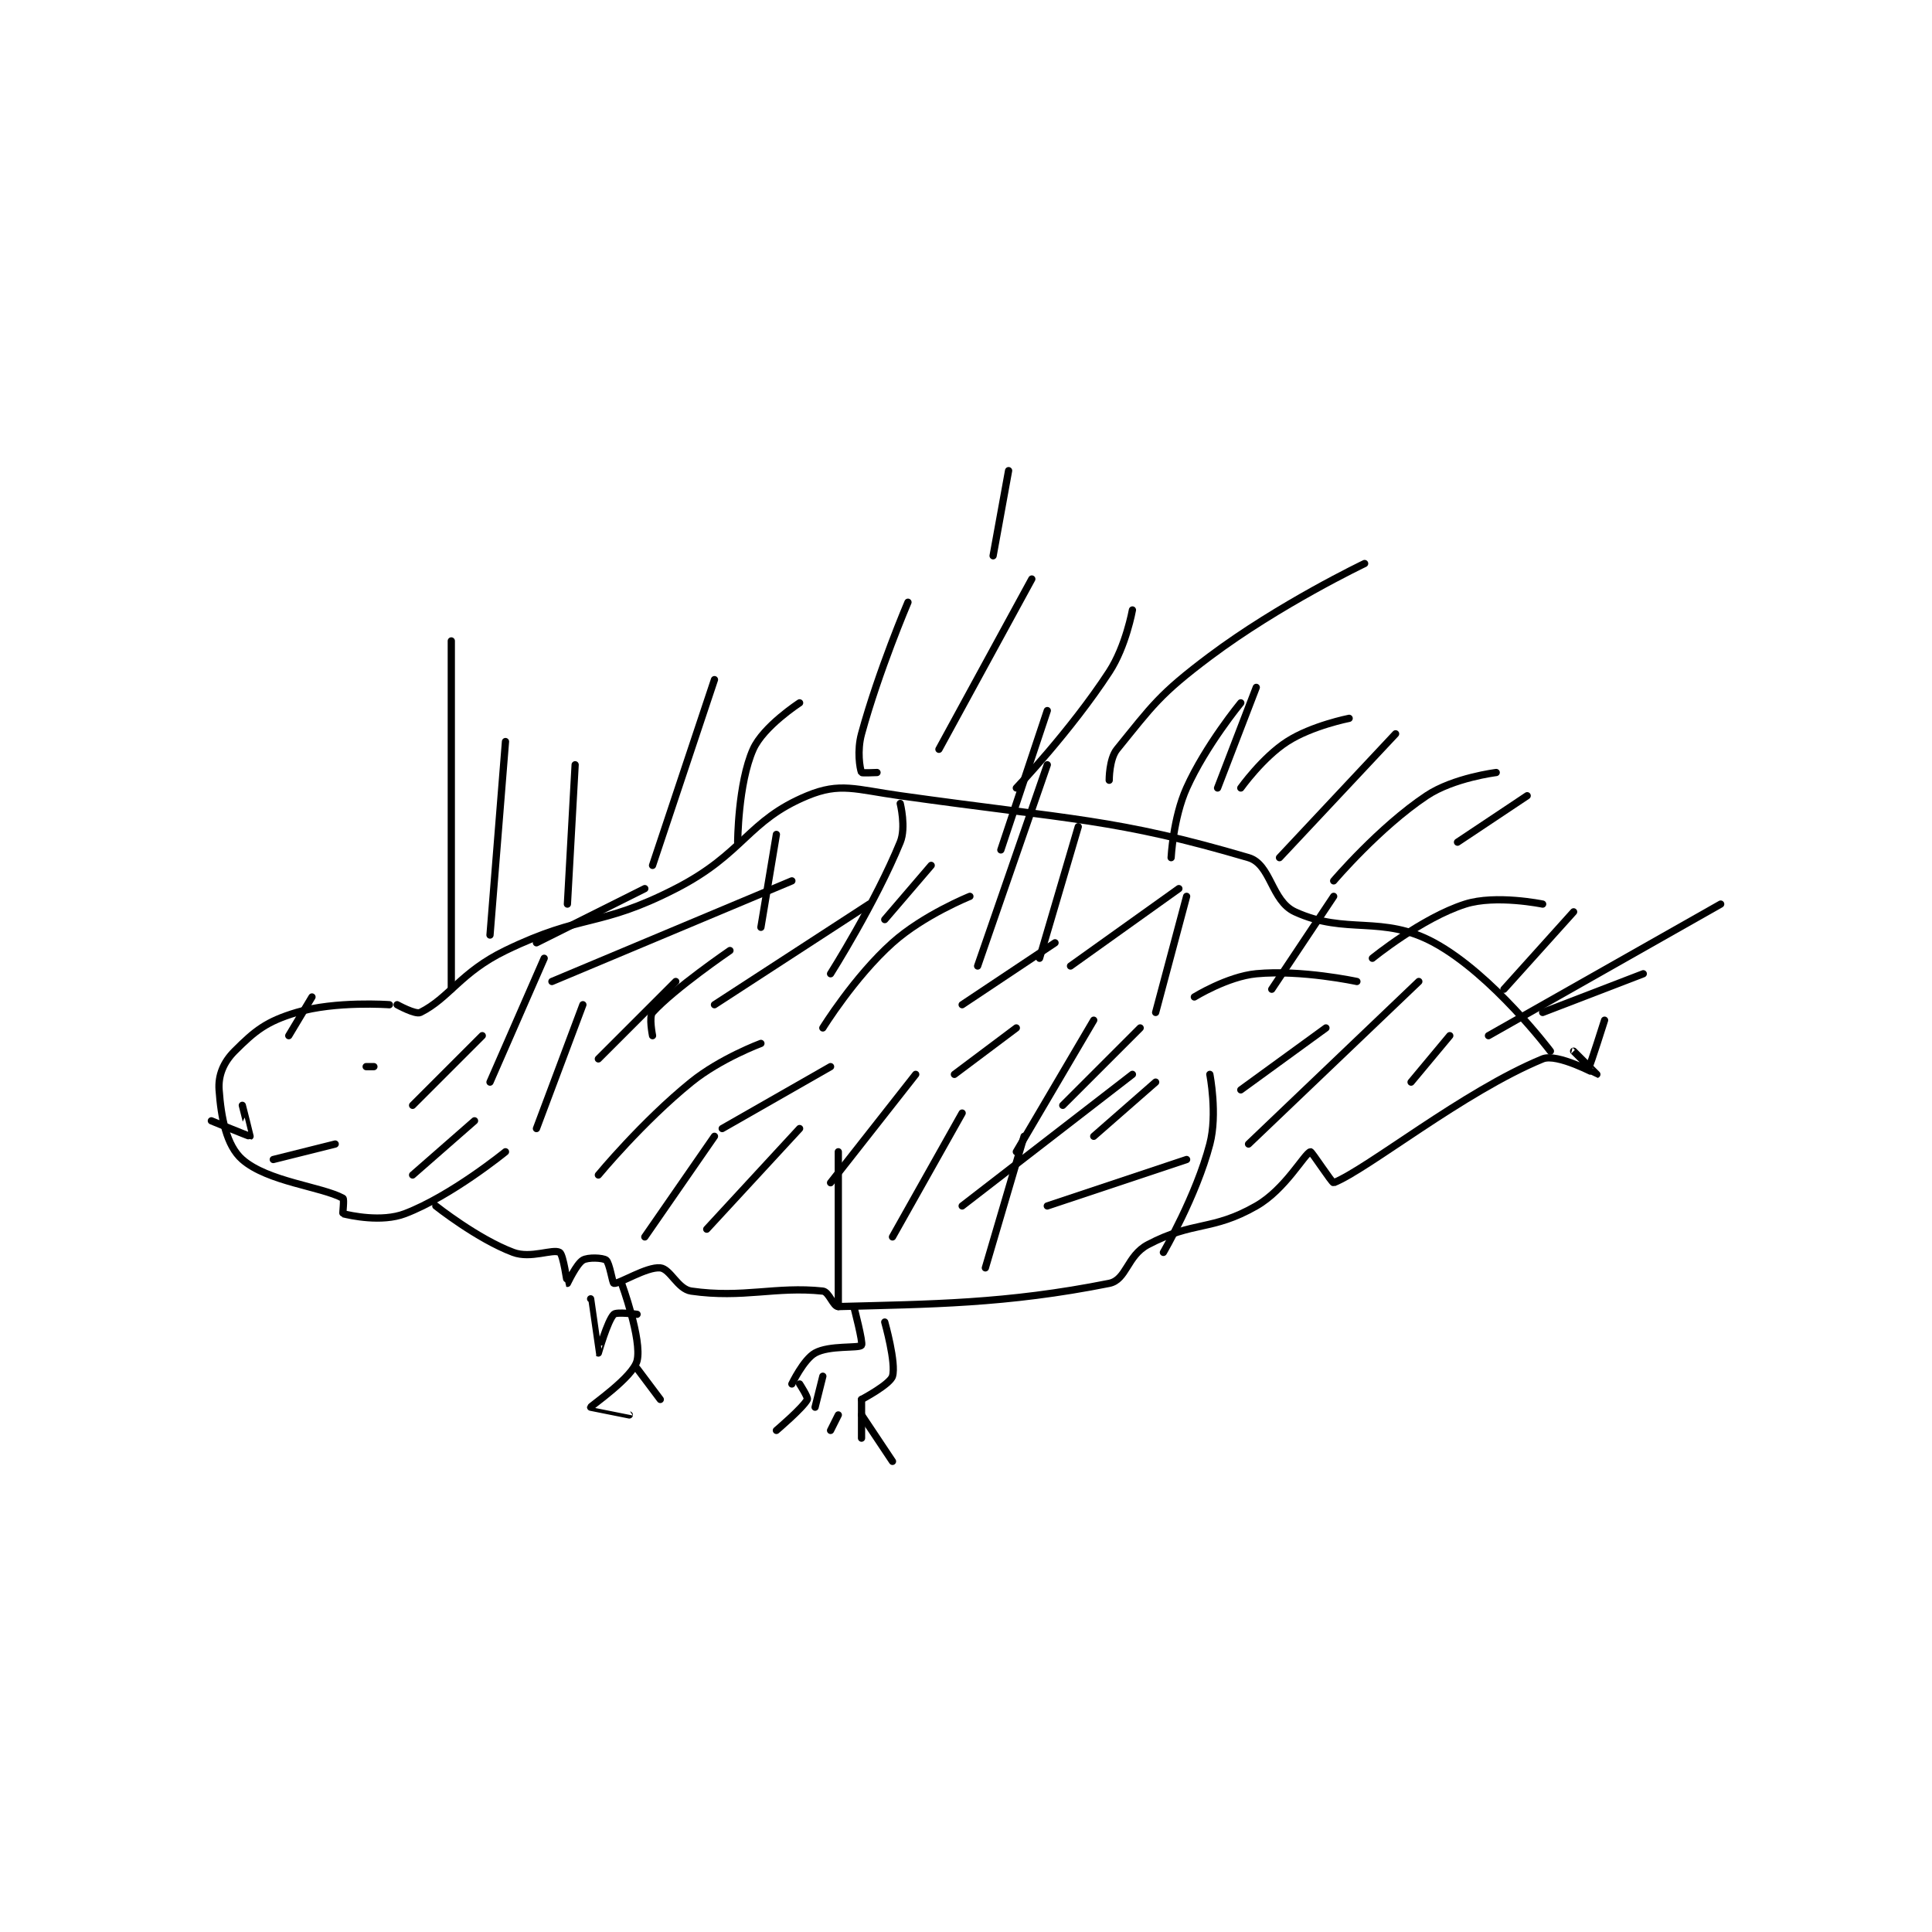 <?xml version="1.0" encoding="utf-8"?>
<!DOCTYPE svg PUBLIC "-//W3C//DTD SVG 1.1//EN" "http://www.w3.org/Graphics/SVG/1.1/DTD/svg11.dtd">
<svg viewBox="0 0 800 800" preserveAspectRatio="xMinYMin meet" xmlns="http://www.w3.org/2000/svg" version="1.1">
<g fill="none" stroke="black" stroke-linecap="round" stroke-linejoin="round" stroke-width="0.936">
<g transform="translate(87.52,194.885) scale(3.205) translate(-162,-108.133)">
<path id="0" d="M185 177.133 C185 177.133 178.034 176.623 173 178.133 C169.112 179.3 167.653 180.48 165 183.133 C163.571 184.562 162.866 186.255 163 188.133 C163.255 191.697 163.94 195.331 166 197.133 C169.291 200.013 176.192 200.621 179 202.133 C179.193 202.237 178.941 204.119 179 204.133 C179.941 204.369 184.006 205.274 187 204.133 C193.006 201.845 200 196.133 200 196.133 "/>
<path id="1" d="M186 177.133 C186 177.133 188.375 178.446 189 178.133 C192.75 176.258 194.209 172.941 200 170.133 C210.072 165.25 212.026 167.248 222 162.133 C230.847 157.596 231.261 153.336 239 150.133 C243.228 148.384 245.206 149.32 251 150.133 C273.268 153.259 278.862 153.093 296 158.133 C298.917 158.991 298.918 163.721 302 165.133 C308.638 168.176 313.262 165.458 320 169.133 C327.558 173.256 335 183.133 335 183.133 "/>
<path id="2" d="M191 203.133 C191 203.133 196.368 207.396 201 209.133 C203.269 209.984 206.127 208.635 207 209.133 C207.478 209.406 207.972 213.124 208 213.133 C208.012 213.137 209.156 210.64 210 210.133 C210.667 209.733 212.584 209.821 213 210.133 C213.45 210.471 213.825 213.108 214 213.133 C214.7 213.233 218.232 210.957 220 211.133 C221.31 211.264 222.242 213.882 224 214.133 C230.747 215.097 234.875 213.489 241 214.133 C241.796 214.217 242.343 216.151 243 216.133 C254.845 215.813 264.672 215.799 278 213.133 C280.246 212.684 280.293 209.558 283 208.133 C288.9 205.028 291.243 206.423 297 203.133 C300.757 200.987 303.231 196.364 304 196.133 C304.152 196.088 306.815 200.208 307 200.133 C311.421 198.365 323.782 188.341 334 184.133 C335.879 183.36 340.988 186.136 341 186.133 C341.004 186.132 338 183.133 338 183.133 C338 183.133 340 185.133 340 185.133 C340.153 184.981 342 179.133 342 179.133 "/>
<path id="3" d="M182 185.133 L183 185.133 "/>
<path id="4" d="M193 175.133 L193 130.133 "/>
<path id="5" d="M198 168.133 L200 143.133 "/>
<path id="6" d="M208 164.133 L209 146.133 "/>
<path id="7" d="M219 159.133 L227 135.133 "/>
<path id="8" d="M230 156.133 C230 156.133 230.033 148.559 232 144.133 C233.323 141.157 238 138.133 238 138.133 "/>
<path id="9" d="M248 147.133 C248 147.133 246.035 147.22 246 147.133 C245.785 146.595 245.401 144.329 246 142.133 C248.232 133.948 252 125.133 252 125.133 "/>
<path id="10" d="M256 144.133 L268 122.133 "/>
<path id="11" d="M266 149.133 C266 149.133 273.033 141.749 278 134.133 C280.166 130.811 281 126.133 281 126.133 "/>
<path id="12" d="M278 148.133 C278 148.133 277.984 145.384 279 144.133 C283.591 138.483 284.479 137.024 291 132.133 C300.005 125.38 311 120.133 311 120.133 "/>
<path id="13" d="M295 149.133 C295 149.133 297.818 145.179 301 143.133 C304.205 141.073 309 140.133 309 140.133 "/>
<path id="14" d="M307 161.133 C307 161.133 312.877 154.215 319 150.133 C322.484 147.811 328 147.133 328 147.133 "/>
<path id="15" d="M312 171.133 C312 171.133 318.39 165.918 324 164.133 C327.943 162.879 334 164.133 334 164.133 "/>
<path id="16" d="M334 178.133 L347 173.133 "/>
<path id="17" d="M211 215.133 C211 215.133 211.991 222.127 212 222.133 C212.002 222.135 213.177 217.956 214 217.133 C214.353 216.781 217 217.133 217 217.133 "/>
<path id="18" d="M204 193.133 L210 177.133 "/>
<path id="19" d="M219 181.133 C219 181.133 218.507 178.675 219 178.133 C221.807 175.046 229 170.133 229 170.133 "/>
<path id="20" d="M241 180.133 C241 180.133 245.071 173.544 250 169.133 C254.02 165.536 260 163.133 260 163.133 "/>
<path id="21" d="M228 193.133 L242 185.133 "/>
<path id="22" d="M272 190.133 L282 180.133 "/>
<path id="23" d="M273 172.133 L287 162.133 "/>
<path id="24" d="M289 176.133 C289 176.133 293.269 173.489 297 173.133 C302.811 172.58 310 174.133 310 174.133 "/>
<path id="25" d="M317 187.133 L322 181.133 "/>
<path id="26" d="M296 195.133 L318 174.133 "/>
<path id="27" d="M276 194.133 L284 187.133 "/>
<path id="28" d="M242 200.133 L253 186.133 "/>
<path id="29" d="M215 213.133 C215 213.133 217.675 220.432 217 223.133 C216.467 225.266 211.024 228.967 211 229.133 C210.999 229.14 216 230.133 216 230.133 "/>
<path id="30" d="M217 224.133 L220 228.133 "/>
<path id="31" d="M245 216.133 C245 216.133 246.24 220.845 246 221.133 C245.655 221.548 241.86 221.1 240 222.133 C238.518 222.956 237 226.133 237 226.133 "/>
<path id="32" d="M249 218.133 C249 218.133 250.506 223.448 250 225.133 C249.683 226.19 246 228.133 246 228.133 "/>
<path id="33" d="M246 228.133 L246 233.133 "/>
<path id="34" d="M238 226.133 C238 226.133 239.13 227.874 239 228.133 C238.48 229.173 235 232.133 235 232.133 "/>
<path id="35" d="M240 229.133 L241 225.133 "/>
<path id="36" d="M246 230.133 L250 236.133 "/>
<path id="37" d="M242 232.133 L243 230.133 "/>
<path id="38" d="M300 158.133 L315 142.133 "/>
<path id="39" d="M292 149.133 L297 136.133 "/>
<path id="40" d="M269 171.133 L274 154.133 "/>
<path id="41" d="M249 166.133 L255 159.133 "/>
<path id="42" d="M233 167.133 L235 155.133 "/>
<path id="43" d="M242 173.133 C242 173.133 247.785 163.992 251 156.133 C251.777 154.233 251 151.133 251 151.133 "/>
<path id="44" d="M259 177.133 L271 169.133 "/>
<path id="45" d="M266 196.133 L276 179.133 "/>
<path id="46" d="M259 203.133 L281 186.133 "/>
<path id="47" d="M270 203.133 L288 197.133 "/>
<path id="48" d="M295 188.133 L306 180.133 "/>
<path id="49" d="M226 206.133 L238 193.133 "/>
<path id="50" d="M212 199.133 C212 199.133 217.691 192.241 224 187.133 C227.791 184.065 233 182.133 233 182.133 "/>
<path id="51" d="M212 184.133 L222 174.133 "/>
<path id="52" d="M204 169.133 L218 162.133 "/>
<path id="53" d="M198 187.133 L205 171.133 "/>
<path id="54" d="M188 190.133 L197 181.133 "/>
<path id="55" d="M162 192.133 C162 192.133 166.931 194.168 167 194.133 C167.017 194.125 166 190.133 166 190.133 "/>
<path id="56" d="M178 195.133 L170 197.133 "/>
<path id="57" d="M188 199.133 L196 192.133 "/>
<path id="58" d="M172 181.133 L175 176.133 "/>
<path id="59" d="M206 174.133 L237 161.133 "/>
<path id="60" d="M258 186.133 L266 180.133 "/>
<path id="61" d="M250 207.133 L259 191.133 "/>
<path id="62" d="M243 216.133 L243 196.133 "/>
<path id="63" d="M264 157.133 L270 139.133 "/>
<path id="64" d="M262 211.133 L267 194.133 "/>
<path id="65" d="M284 178.133 L288 163.133 "/>
<path id="66" d="M286 158.133 C286 158.133 286.257 153.007 288 149.133 C290.491 143.597 295 138.133 295 138.133 "/>
<path id="67" d="M299 175.133 L307 163.133 "/>
<path id="68" d="M285 209.133 C285 209.133 289.25 201.843 291 195.133 C292.012 191.254 291 186.133 291 186.133 "/>
<path id="69" d="M261 172.133 L270 146.133 "/>
<path id="70" d="M263 119.133 L265 108.133 "/>
<path id="71" d="M227 177.133 L247 164.133 "/>
<path id="72" d="M327 181.133 L357 164.133 "/>
<path id="73" d="M323 156.133 L332 150.133 "/>
<path id="74" d="M329 175.133 L338 165.133 "/>
<path id="75" d="M218 207.133 L227 194.133 "/>
</g>
</g>
</svg>
